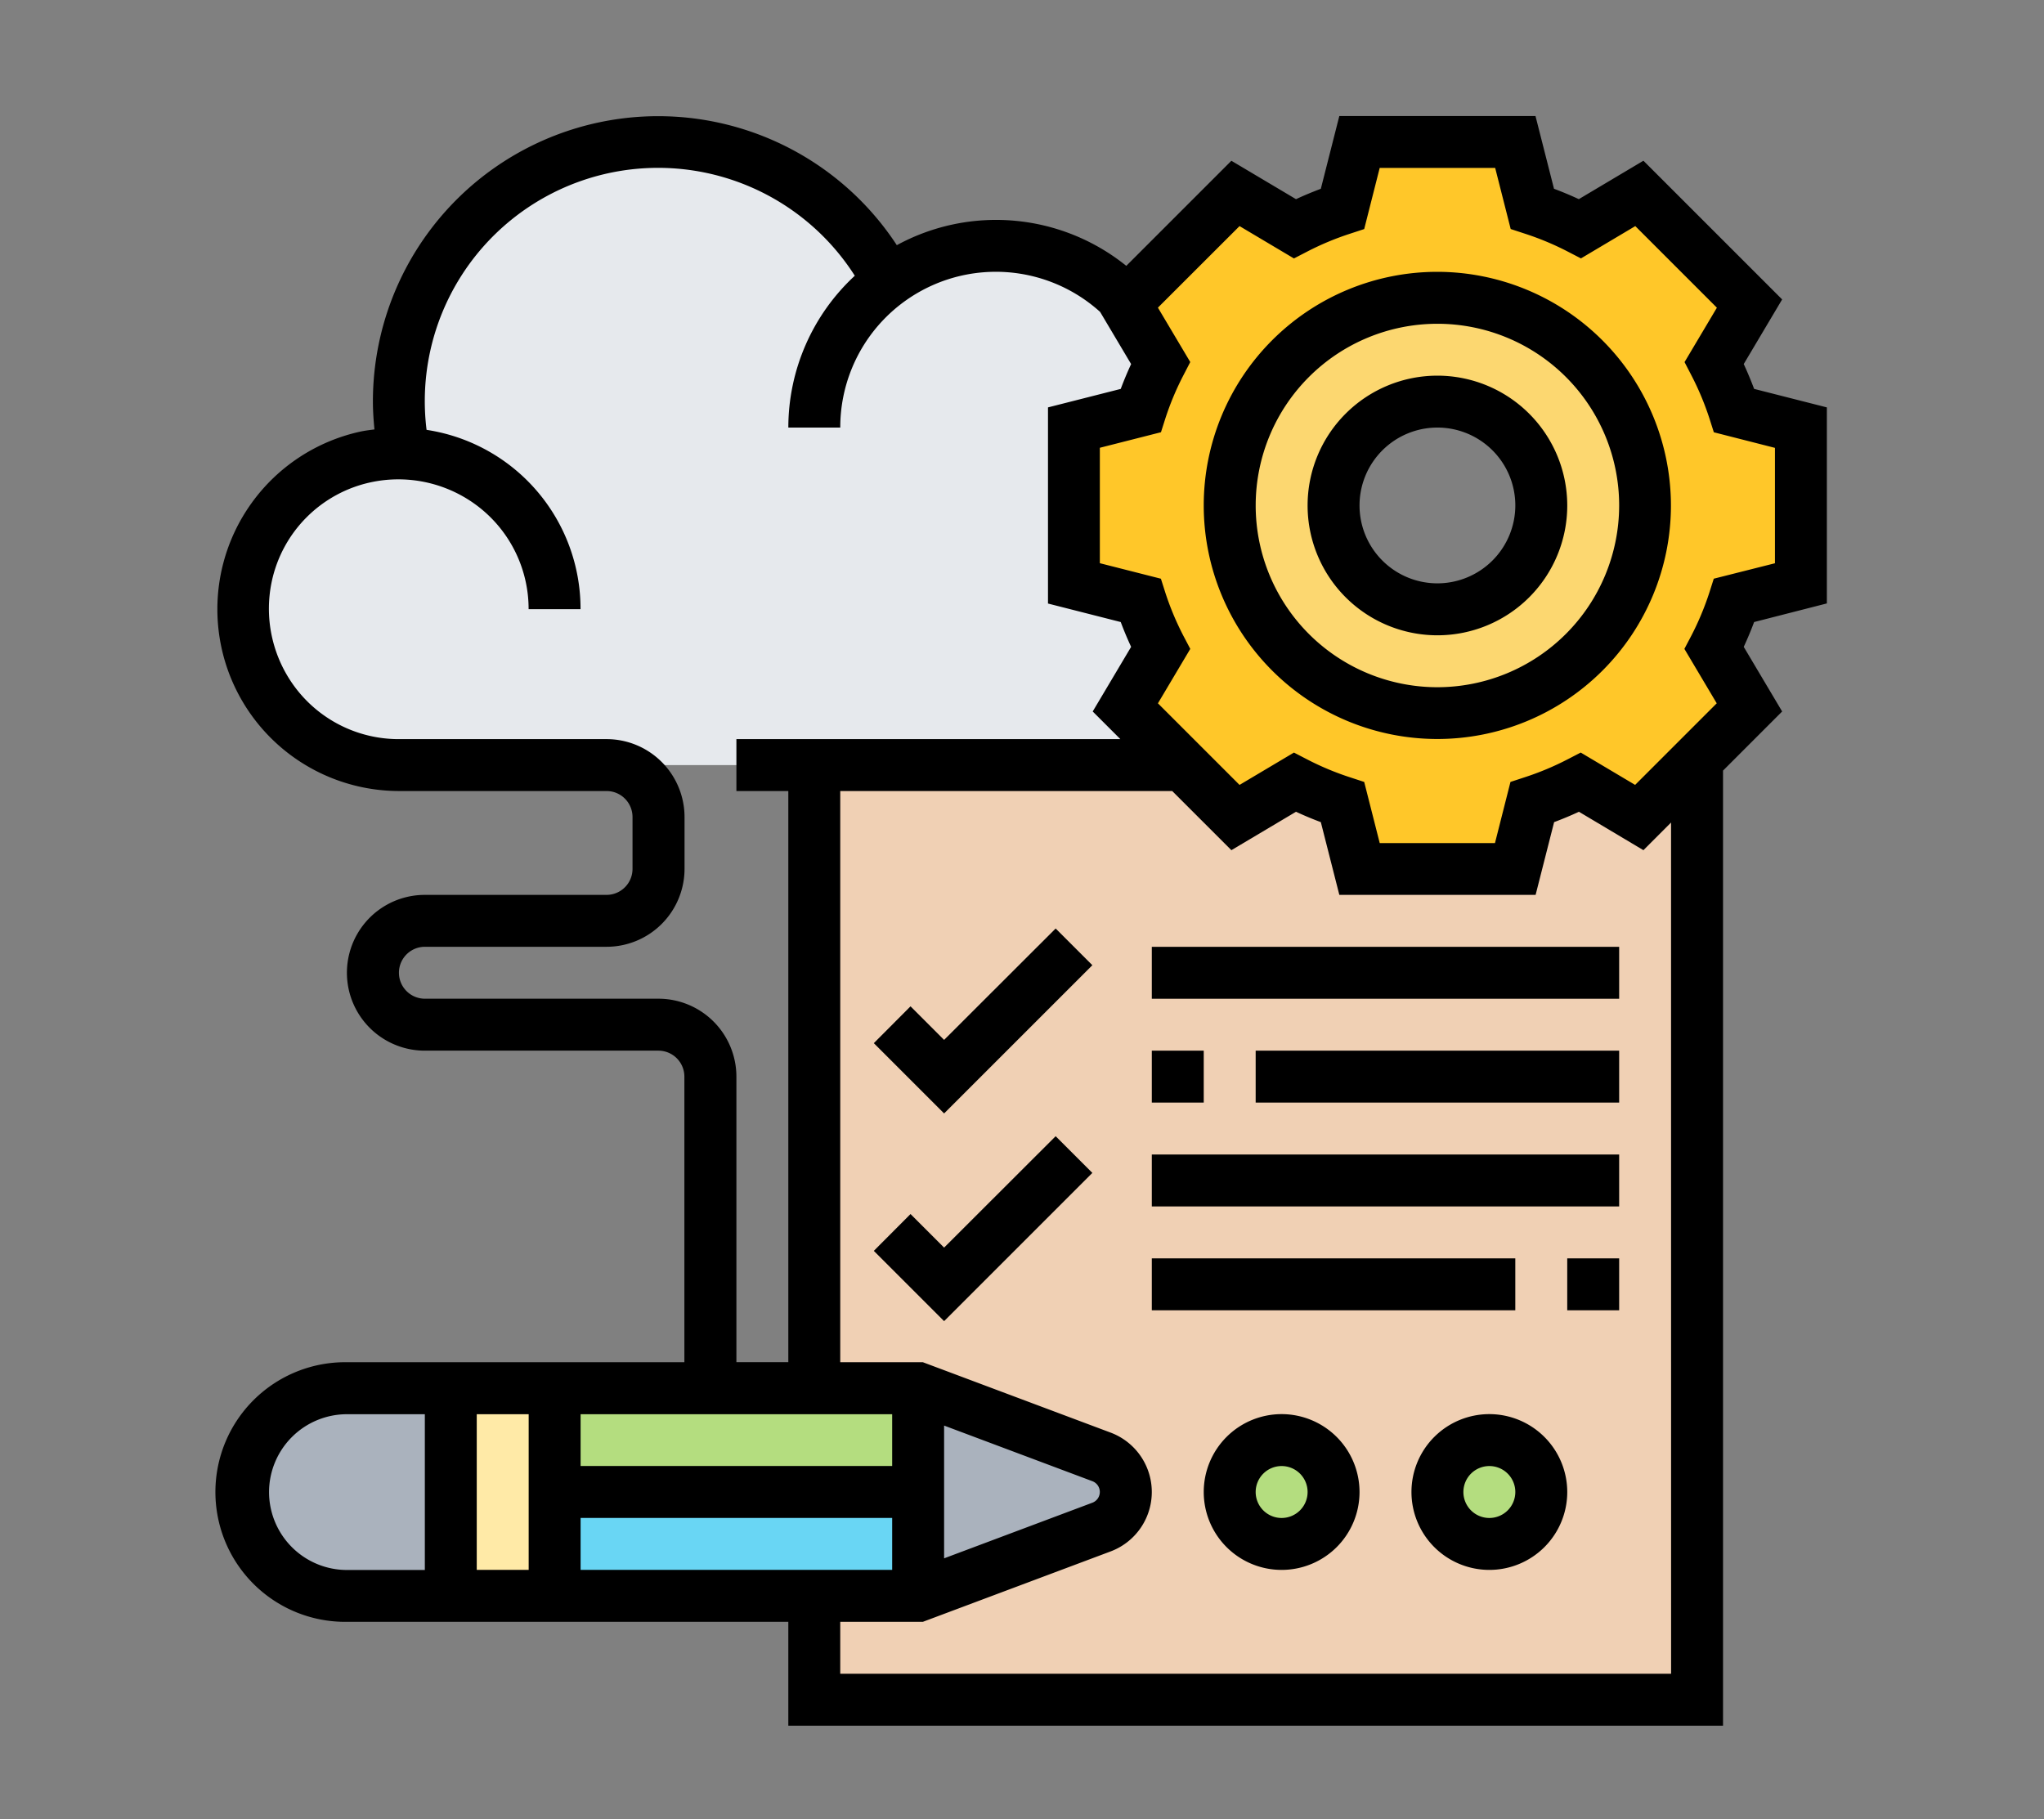 <svg xmlns="http://www.w3.org/2000/svg" xmlns:xlink="http://www.w3.org/1999/xlink" width="91" height="81" viewBox="0 0 91 81"><rect x="0" y="0" width="91" height="81" fill="#808080" stroke="none"/><defs><clipPath id="a"><rect width="91" height="81" transform="translate(-3551 -6996)" fill="#fff" stroke="#707070" stroke-width="1"/></clipPath></defs><g transform="translate(3551 6996)" clip-path="url(#a)"><g transform="translate(-3542.334 -6991.833)"><g transform="translate(2.153 2.156)"><g transform="translate(25.433 27.511)"><path d="M60.735,28.366l-2.647-1.572a13.766,13.766,0,0,1-2.127.89l-.751,2.971H48.274l-.751-2.971a13.766,13.766,0,0,1-2.127-.89l-2.647,1.572-2.335-2.335H24V67.645H63.3V25.8Z" transform="translate(-24 -25.8)" fill="#f0d0b4"/></g><g transform="translate(53.176 57.796)"><circle cx="2.5" cy="2.5" r="2.5" transform="translate(-0.495 -0.119)" fill="#b4dd7f"/></g><g transform="translate(43.928 57.796)"><circle cx="2.5" cy="2.5" r="2.5" transform="translate(-0.247 -0.119)" fill="#b4dd7f"/></g><g transform="translate(0.003 55.485)"><path d="M11.247,50v9.247H6.624a4.624,4.624,0,1,1,0-9.247Z" transform="translate(-2 -50)" fill="#aab2bd"/></g><g transform="translate(30.057 55.485)"><path d="M36.161,53.063a1.664,1.664,0,0,1,0,3.121L28,59.247V50Z" transform="translate(-28 -50)" fill="#aab2bd"/></g><g transform="translate(9.25 55.485)"><path d="M14.624,54.624v4.624H10V50h4.624Z" transform="translate(-10 -50)" fill="#ffeaa7"/></g><g transform="translate(13.874 60.108)"><path d="M30.183,54v4.624H14V54Z" transform="translate(-14 -54)" fill="#69d6f4"/></g><g transform="translate(13.874 55.485)"><path d="M30.183,50v4.624H14V50H30.183Z" transform="translate(-14 -50)" fill="#b4dd7f"/></g><g transform="translate(0 0)"><path d="M41.244,8.993l.116.116-.081.081,1.572,2.647a13.767,13.767,0,0,0-.89,2.127l-2.971.751v6.936l2.971.751a13.767,13.767,0,0,0,.89,2.127l-1.572,2.647,2.566,2.566H8.936A6.941,6.941,0,0,1,7.445,16.021a6.388,6.388,0,0,1,1.734-.139,11,11,0,0,1-.243-2.323A11.56,11.56,0,0,1,30.737,8.2a8.083,8.083,0,0,1,10.507.8Z" transform="translate(-1.997 -2)" fill="#e6e9ed"/></g><g transform="translate(36.993)"><path d="M66.366,14.715v6.936L63.4,22.4a13.766,13.766,0,0,1-.89,2.127l1.572,2.647-2.335,2.335-2.566,2.566-2.647-1.572a13.766,13.766,0,0,1-2.127.89l-.751,2.971H46.715L45.964,31.4a13.766,13.766,0,0,1-2.127-.89L41.19,32.077l-2.335-2.335-2.566-2.566,1.572-2.647a13.766,13.766,0,0,1-.89-2.127L34,21.651V14.715l2.971-.751a13.766,13.766,0,0,1,.89-2.127L36.289,9.19l.081-.081,4.82-4.82,2.647,1.572a13.766,13.766,0,0,1,2.127-.89L46.715,2h6.936L54.4,4.971a13.766,13.766,0,0,1,2.127.89l2.647-1.572,4.9,4.9-1.572,2.647a13.766,13.766,0,0,1,.89,2.127ZM59.43,18.183a9.247,9.247,0,1,0-9.247,9.247A9.245,9.245,0,0,0,59.43,18.183Z" transform="translate(-34 -2)" fill="#ffc729"/></g><g transform="translate(43.928 6.936)"><path d="M49.247,8A9.247,9.247,0,1,1,40,17.247,9.245,9.245,0,0,1,49.247,8Zm4.624,9.247a4.624,4.624,0,1,0-4.624,4.624A4.622,4.622,0,0,0,53.871,17.247Z" transform="translate(-40 -8)" fill="#fcd770"/></g></g><g transform="translate(1 1)"><path d="M72.667,22.7V13.972l-3.239-.824c-.138-.369-.292-.739-.462-1.106l1.71-2.877L64.5,2.989,61.624,4.7c-.366-.17-.737-.325-1.105-.462L59.695,1H50.961l-.823,3.239c-.368.138-.739.291-1.105.462L46.156,2.991,41.477,7.67a9.239,9.239,0,0,0-10.216-.921A12.7,12.7,0,0,0,7.936,13.715c0,.414.029.826.069,1.238-.214.028-.428.053-.642.1a8.095,8.095,0,0,0,1.728,16h9.247a1.157,1.157,0,0,1,1.156,1.156v2.312a1.157,1.157,0,0,1-1.156,1.156H10.247a3.468,3.468,0,1,0,0,6.936h10.4a1.157,1.157,0,0,1,1.156,1.156V56.485H6.78a5.78,5.78,0,1,0,0,11.559H26.43v4.624H68.044V30.144l2.632-2.633-1.71-2.877c.17-.366.325-.736.462-1.105ZM20.651,40.3h-10.4a1.156,1.156,0,0,1,0-2.312h8.091a3.472,3.472,0,0,0,3.468-3.468V32.21a3.472,3.472,0,0,0-3.468-3.468H9.091A5.76,5.76,0,0,1,4.6,26.6a5.839,5.839,0,0,1-1.162-4.9,5.743,5.743,0,0,1,4.393-4.391,5.828,5.828,0,0,1,4.9,1.161,5.76,5.76,0,0,1,2.137,4.487h2.312a8.061,8.061,0,0,0-6.855-7.985A10.386,10.386,0,0,1,29.39,8.11a9.214,9.214,0,0,0-2.959,6.761h2.312a6.926,6.926,0,0,1,11.569-5.15l1.38,2.322q-.255.551-.462,1.106l-3.239.823v8.733l3.239.824c.138.369.292.739.462,1.105l-1.71,2.877,1.23,1.23H24.119v2.312H26.43v25.43H24.119V43.769A3.472,3.472,0,0,0,20.651,40.3Zm-5.78,25.43H12.559V58.8h2.312Zm2.312-2.312H31.054v2.312H17.183Zm16.183-4.112,6.6,2.476a.512.512,0,0,1,0,.959l-6.6,2.476Zm-2.312,1.8H17.183V58.8H31.054ZM3.312,62.264A3.472,3.472,0,0,1,6.78,58.8h3.468v6.936H6.78A3.472,3.472,0,0,1,3.312,62.264Zm62.42,8.091H28.742V68.044H32.42l8.36-3.135a2.825,2.825,0,0,0,0-5.29L32.42,56.485H28.742V31.054H43.523l2.633,2.633,2.877-1.711c.366.17.737.325,1.105.462l.824,3.239H59.7l.824-3.239c.368-.138.739-.291,1.105-.462L64.5,33.687l1.23-1.231Zm1.9-48.756-.194.61a12.722,12.722,0,0,1-.814,1.945l-.3.57,1.44,2.423-3.633,3.633-2.422-1.44-.569.294a12.69,12.69,0,0,1-1.949.814l-.61.2-.69,2.722H52.76l-.691-2.721-.61-.2a12.69,12.69,0,0,1-1.949-.814l-.569-.294-2.422,1.44-3.633-3.633,1.44-2.423-.3-.57a12.722,12.722,0,0,1-.814-1.945l-.194-.61L40.3,20.909V15.77l2.721-.692.194-.61a12.662,12.662,0,0,1,.815-1.945l.295-.57-1.44-2.422L46.519,5.9l2.422,1.44.569-.294a12.69,12.69,0,0,1,1.949-.814l.61-.2.69-2.723H57.9l.691,2.721.61.2a12.69,12.69,0,0,1,1.949.814l.569.294L64.138,5.9l3.633,3.633-1.44,2.422.295.57a12.711,12.711,0,0,1,.815,1.945l.194.61,2.721.694v5.138Z" transform="translate(-1 -1)"/><path d="M49.4,7a10.4,10.4,0,1,0,10.4,10.4A10.415,10.415,0,0,0,49.4,7Zm0,18.495A8.091,8.091,0,1,1,57.495,17.4,8.1,8.1,0,0,1,49.4,25.495Z" transform="translate(4.925 -0.064)"/><path d="M48.78,11a5.78,5.78,0,1,0,5.78,5.78A5.786,5.786,0,0,0,48.78,11Zm0,9.247a3.468,3.468,0,1,1,3.468-3.468A3.472,3.472,0,0,1,48.78,20.247Z" transform="translate(5.549 0.559)"/><path d="M29.422,45.255l-1.495-1.495L26.293,45.4l3.129,3.129,6.6-6.6-1.634-1.634Z" transform="translate(2.944 5.127)"/><path d="M29.422,37.255l-1.495-1.495L26.293,37.4l3.129,3.129,6.6-6.6-1.634-1.634Z" transform="translate(2.944 3.879)"/><path d="M37,33H57.807v2.312H37Z" transform="translate(4.613 3.99)"/><path d="M41,37H57.183v2.312H41Z" transform="translate(5.237 4.613)"/><path d="M37,37h2.312v2.312H37Z" transform="translate(4.613 4.613)"/><path d="M37,41H57.807v2.312H37Z" transform="translate(4.613 5.237)"/><path d="M53,45h2.312v2.312H53Z" transform="translate(7.108 5.861)"/><path d="M37,45H53.183v2.312H37Z" transform="translate(4.613 5.861)"/><path d="M42.468,51a3.468,3.468,0,1,0,3.468,3.468A3.472,3.472,0,0,0,42.468,51Zm0,4.624a1.156,1.156,0,1,1,1.156-1.156A1.157,1.157,0,0,1,42.468,55.624Z" transform="translate(4.925 6.796)"/><path d="M50.468,51a3.468,3.468,0,1,0,3.468,3.468A3.472,3.472,0,0,0,50.468,51Zm0,4.624a1.156,1.156,0,1,1,1.156-1.156A1.157,1.157,0,0,1,50.468,55.624Z" transform="translate(6.173 6.796)"/></g></g></g></svg>